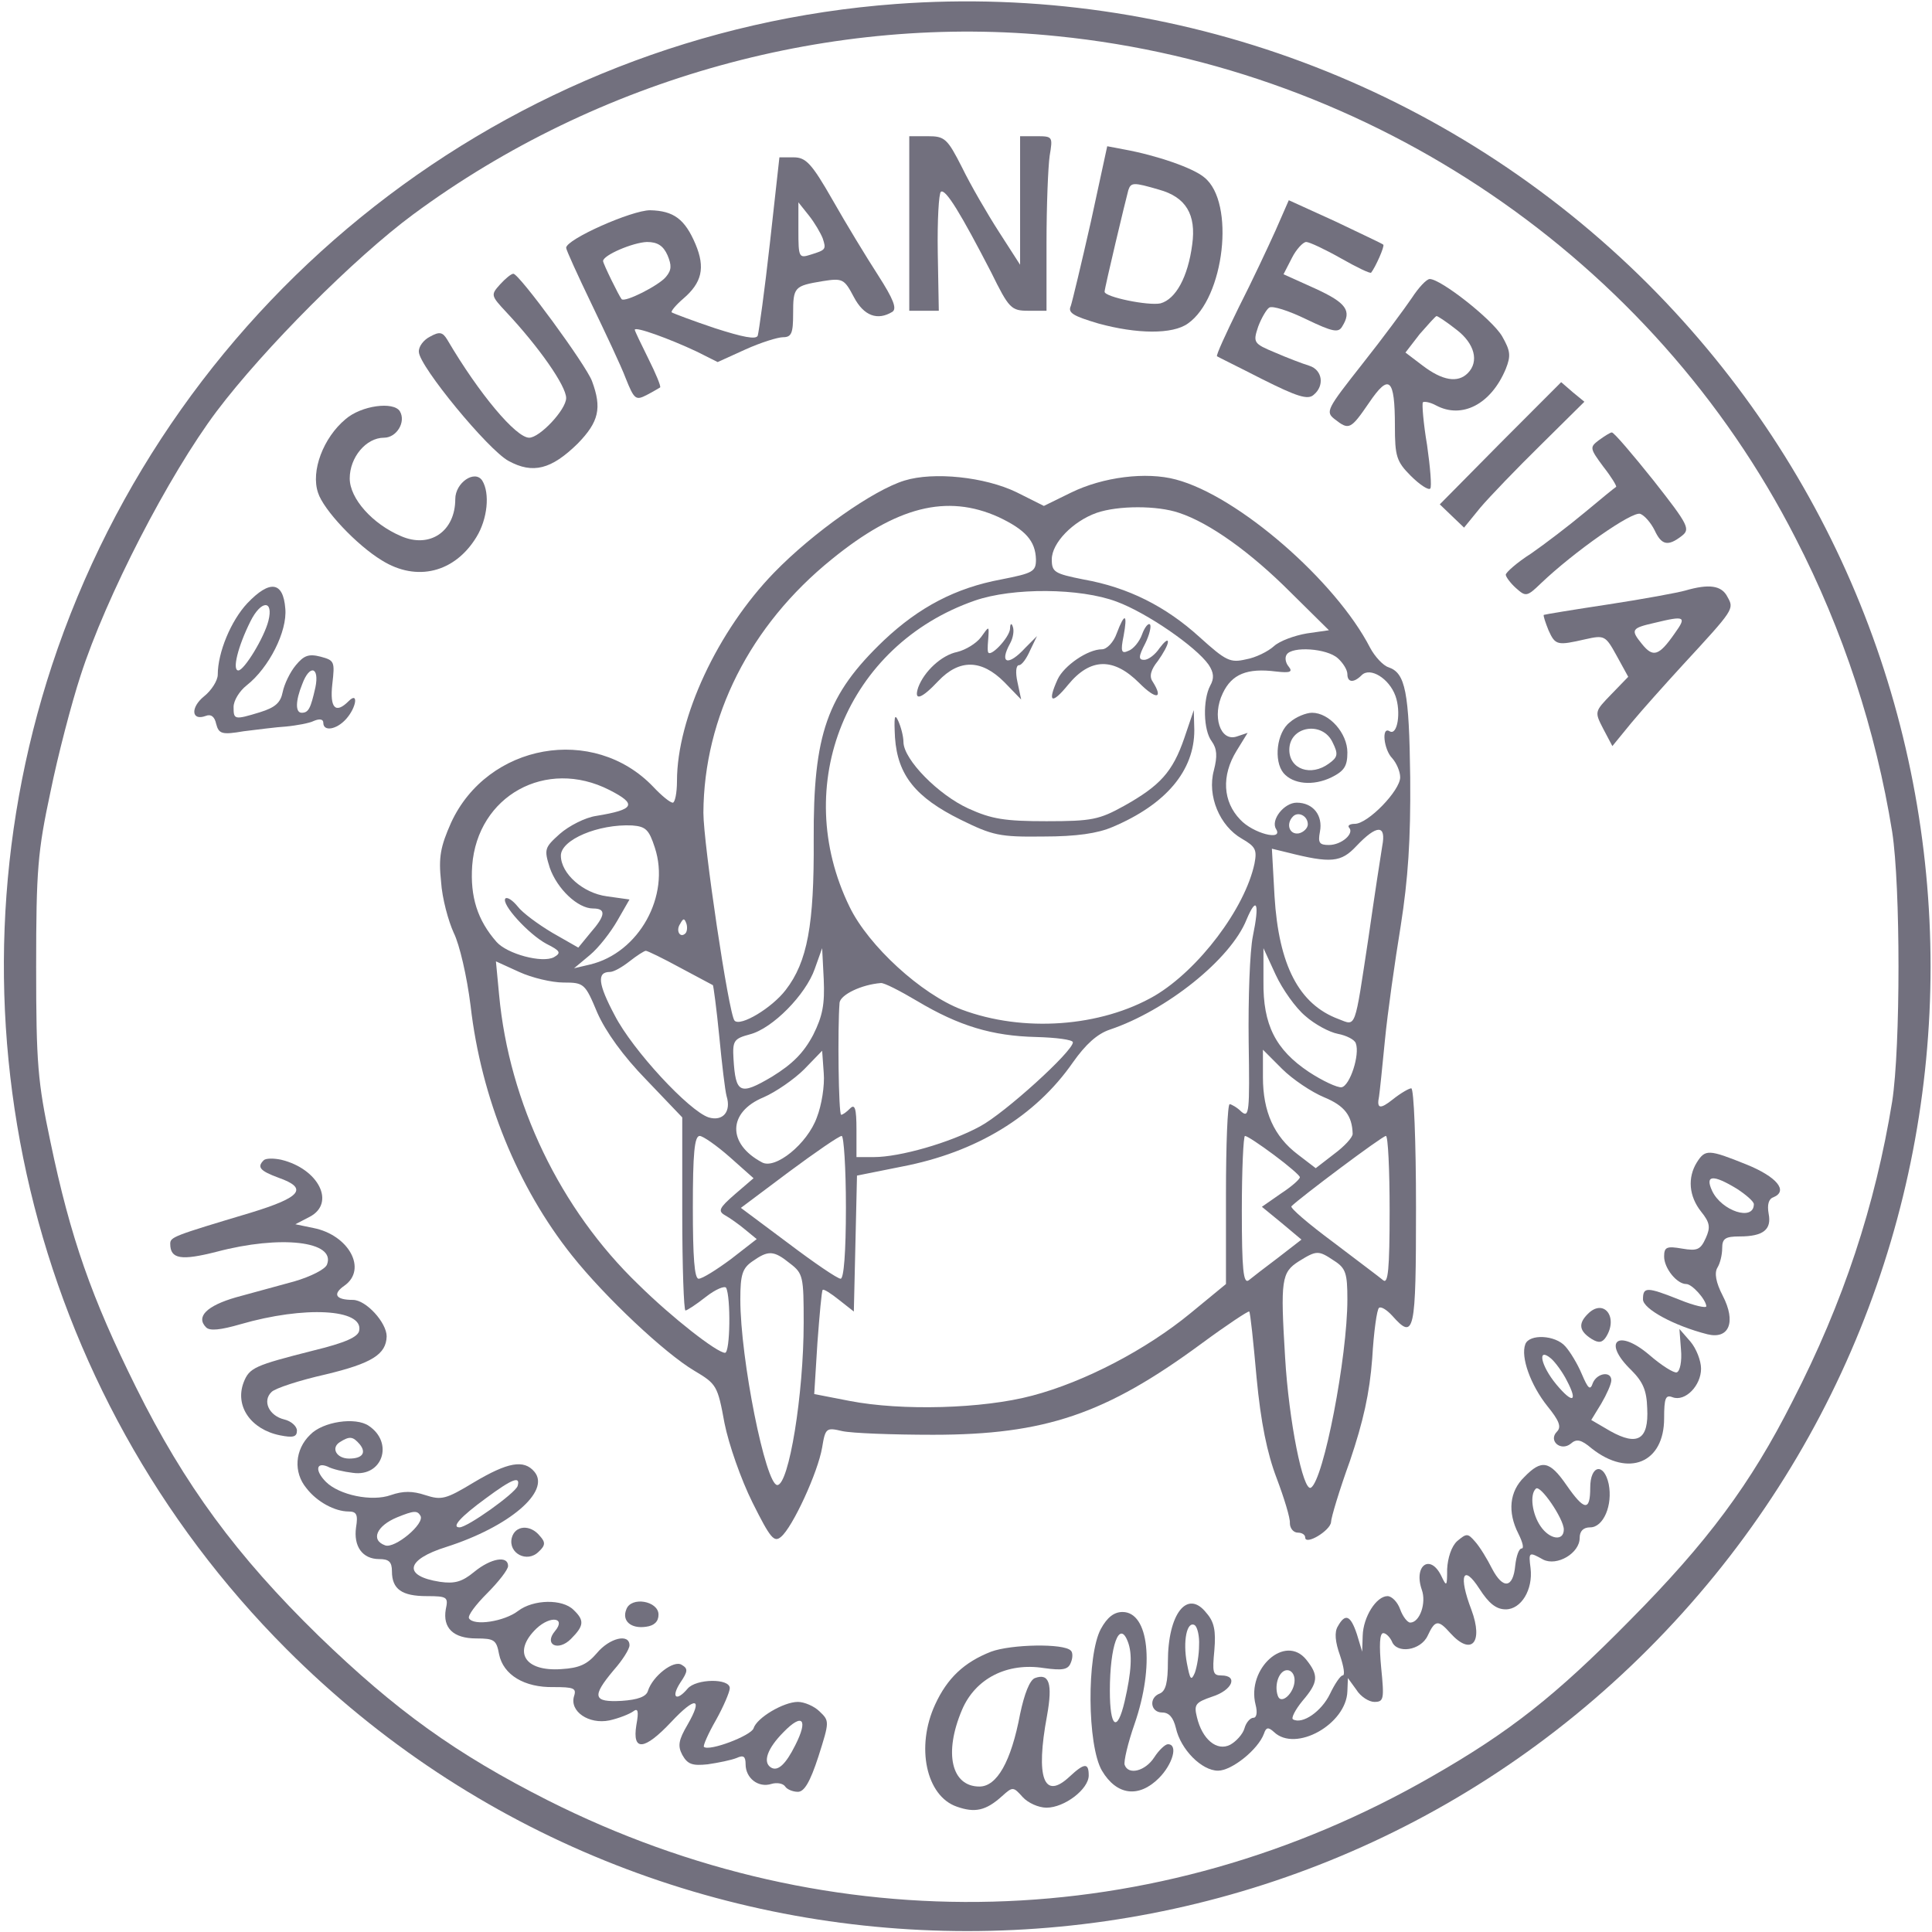 <svg width="52" height="52" viewBox="0 0 52 52" fill="none" xmlns="http://www.w3.org/2000/svg">
<g clip-path="url(#clip0_2_44931)">
<path d="M24.118 0.107C13.689 0.876 4.696 7.923 1.4 17.903C-1.655 27.185 0.789 37.45 7.708 44.383C17.809 54.506 34.262 54.506 44.364 44.383C54.494 34.232 54.494 17.803 44.364 7.652C39.022 2.313 31.634 -0.448 24.118 0.107ZM28.465 0.975C36.933 1.829 44.491 6.969 48.328 14.486C49.606 16.963 50.487 19.654 50.928 22.387C51.155 23.854 51.155 28.182 50.928 29.648C50.473 32.439 49.62 35.044 48.242 37.721C47.12 39.941 45.955 41.508 43.866 43.614C41.863 45.65 40.627 46.618 38.538 47.814C31.108 52.085 22.398 52.313 14.741 48.455C12.268 47.202 10.663 46.049 8.574 44.027C6.372 41.878 4.966 39.97 3.659 37.336C2.465 34.93 1.897 33.321 1.357 30.73C1.016 29.121 0.973 28.623 0.973 26.018C0.973 23.413 1.016 22.914 1.357 21.32C1.556 20.337 1.925 18.928 2.167 18.188C2.849 16.066 4.539 12.792 5.832 11.069C7.111 9.375 9.541 6.94 11.118 5.773C16.09 2.1 22.413 0.349 28.465 0.975Z" fill="#72707E"/>
<path d="M24.473 6.015V8.364H24.871H25.268L25.24 6.798C25.226 5.93 25.268 5.204 25.325 5.161C25.453 5.075 25.865 5.759 26.675 7.325C27.158 8.307 27.215 8.364 27.684 8.364H28.167V6.542C28.167 5.545 28.209 4.492 28.252 4.193C28.337 3.68 28.337 3.666 27.897 3.666H27.456V5.403V7.126L26.888 6.243C26.576 5.759 26.121 4.976 25.893 4.506C25.496 3.723 25.425 3.666 24.97 3.666H24.473V6.015Z" fill="#72707E"/>
<path d="M29.36 5.972C29.105 7.097 28.863 8.108 28.82 8.236C28.735 8.421 28.891 8.507 29.559 8.706C30.596 8.991 31.562 9.005 31.974 8.706C32.955 8.022 33.253 5.446 32.415 4.776C32.117 4.52 31.122 4.179 30.255 4.022L29.801 3.936L29.36 5.972ZM31.193 5.104C31.918 5.303 32.202 5.773 32.088 6.585C31.974 7.453 31.648 8.051 31.236 8.165C30.909 8.236 29.73 7.994 29.73 7.852C29.73 7.752 30.298 5.374 30.369 5.118C30.44 4.905 30.511 4.905 31.193 5.104Z" fill="#72707E"/>
<path d="M20.722 6.542C20.58 7.823 20.424 8.934 20.395 9.033C20.353 9.147 19.997 9.076 19.244 8.834C18.648 8.635 18.122 8.435 18.079 8.407C18.051 8.378 18.193 8.208 18.392 8.037C18.889 7.61 18.989 7.211 18.719 6.57C18.435 5.901 18.136 5.673 17.497 5.659C17 5.659 15.238 6.442 15.238 6.67C15.238 6.727 15.55 7.41 15.92 8.179C16.289 8.948 16.715 9.845 16.843 10.186C17.071 10.756 17.113 10.784 17.412 10.628C17.582 10.542 17.738 10.443 17.767 10.428C17.795 10.4 17.653 10.058 17.454 9.66C17.255 9.261 17.085 8.905 17.085 8.877C17.085 8.777 18.023 9.119 18.747 9.46L19.316 9.745L20.069 9.403C20.48 9.218 20.935 9.076 21.077 9.076C21.305 9.076 21.347 8.962 21.347 8.45C21.347 7.723 21.376 7.695 22.143 7.567C22.683 7.481 22.725 7.51 22.981 7.994C23.251 8.507 23.62 8.635 24.018 8.393C24.146 8.307 24.047 8.051 23.635 7.41C23.322 6.926 22.768 6.015 22.413 5.389C21.844 4.392 21.688 4.235 21.361 4.235H20.978L20.722 6.542ZM22.143 6.414C22.242 6.713 22.228 6.727 21.816 6.855C21.503 6.955 21.489 6.926 21.489 6.2V5.446L21.773 5.802C21.93 6.001 22.086 6.271 22.143 6.414ZM17.966 6.869C18.079 7.14 18.079 7.268 17.923 7.453C17.738 7.681 16.815 8.151 16.73 8.051C16.659 7.965 16.232 7.097 16.232 7.026C16.232 6.869 17.028 6.528 17.412 6.513C17.696 6.513 17.852 6.613 17.966 6.869Z" fill="#72707E"/>
<path d="M34.333 6.2C34.134 6.641 33.694 7.581 33.338 8.279C32.997 8.976 32.727 9.56 32.756 9.589C32.77 9.603 33.324 9.873 33.964 10.201C34.901 10.671 35.2 10.77 35.356 10.628C35.654 10.386 35.597 9.959 35.242 9.845C35.057 9.788 34.645 9.631 34.319 9.489C33.736 9.247 33.722 9.218 33.864 8.791C33.949 8.563 34.091 8.321 34.162 8.279C34.248 8.222 34.688 8.364 35.157 8.592C35.867 8.934 36.024 8.962 36.123 8.791C36.393 8.364 36.237 8.151 35.398 7.766L34.546 7.382L34.773 6.94C34.887 6.713 35.072 6.513 35.157 6.513C35.242 6.513 35.668 6.713 36.095 6.955C36.521 7.197 36.876 7.368 36.904 7.339C37.018 7.197 37.274 6.627 37.231 6.585C37.203 6.556 36.62 6.286 35.938 5.958L34.688 5.389L34.333 6.2Z" fill="#72707E"/>
<path d="M13.462 7.652C13.206 7.937 13.206 7.951 13.632 8.407C14.499 9.332 15.238 10.386 15.238 10.713C15.238 11.026 14.527 11.781 14.243 11.781C13.888 11.781 12.894 10.599 12.041 9.147C11.913 8.934 11.828 8.919 11.572 9.062C11.402 9.147 11.26 9.332 11.274 9.475C11.288 9.859 13.135 12.108 13.689 12.407C14.343 12.763 14.84 12.635 15.55 11.938C16.119 11.354 16.204 10.984 15.934 10.258C15.778 9.831 13.973 7.368 13.817 7.368C13.76 7.368 13.604 7.496 13.462 7.652Z" fill="#72707E"/>
<path d="M37.998 8.022C37.814 8.293 37.217 9.104 36.663 9.802C35.711 11.012 35.668 11.083 35.924 11.283C36.308 11.582 36.35 11.567 36.848 10.841C37.388 10.044 37.544 10.172 37.544 11.468C37.544 12.279 37.587 12.422 37.97 12.806C38.212 13.048 38.453 13.205 38.496 13.148C38.538 13.105 38.496 12.578 38.41 11.98C38.311 11.397 38.268 10.87 38.297 10.827C38.34 10.799 38.496 10.827 38.652 10.912C39.348 11.283 40.13 10.884 40.528 9.93C40.669 9.574 40.655 9.446 40.428 9.048C40.158 8.592 38.78 7.51 38.482 7.51C38.396 7.51 38.183 7.738 37.998 8.022ZM39.206 8.877C39.689 9.247 39.817 9.731 39.505 10.044C39.235 10.315 38.822 10.243 38.297 9.845L37.828 9.489L38.212 8.991C38.439 8.734 38.638 8.507 38.666 8.507C38.695 8.507 38.936 8.663 39.206 8.877Z" fill="#72707E"/>
<path d="M40.385 11.923L38.752 13.575L39.078 13.888L39.405 14.201L39.846 13.66C40.087 13.376 40.826 12.607 41.465 11.98L42.644 10.813L42.332 10.557L42.019 10.286L40.385 11.923Z" fill="#72707E"/>
<path d="M9.299 11.283C8.702 11.781 8.361 12.678 8.56 13.262C8.702 13.717 9.597 14.671 10.279 15.084C11.217 15.668 12.24 15.411 12.822 14.457C13.121 13.973 13.192 13.276 12.979 12.934C12.78 12.635 12.254 12.991 12.254 13.432C12.254 14.301 11.572 14.771 10.791 14.429C10.024 14.102 9.413 13.418 9.413 12.877C9.413 12.308 9.853 11.781 10.336 11.781C10.677 11.781 10.933 11.354 10.762 11.069C10.592 10.799 9.725 10.912 9.299 11.283Z" fill="#72707E"/>
<path d="M43.028 11.852C42.786 12.037 42.786 12.066 43.156 12.564C43.369 12.835 43.525 13.091 43.497 13.105C43.468 13.119 43.085 13.432 42.659 13.788C42.232 14.144 41.579 14.643 41.209 14.899C40.826 15.141 40.528 15.411 40.528 15.468C40.528 15.525 40.655 15.696 40.797 15.824C41.067 16.066 41.096 16.066 41.479 15.696C42.36 14.856 43.937 13.746 44.15 13.831C44.264 13.874 44.435 14.073 44.534 14.272C44.719 14.671 44.889 14.714 45.259 14.429C45.5 14.244 45.458 14.144 44.506 12.934C43.937 12.222 43.44 11.639 43.383 11.639C43.341 11.639 43.184 11.738 43.028 11.852Z" fill="#72707E"/>
<path d="M24.345 12.934C23.507 13.19 21.887 14.329 20.836 15.411C19.315 16.977 18.221 19.326 18.221 21.021C18.221 21.348 18.165 21.604 18.108 21.604C18.037 21.604 17.809 21.419 17.582 21.177C15.977 19.497 13.121 20.01 12.14 22.145C11.856 22.786 11.8 23.071 11.871 23.726C11.899 24.181 12.069 24.793 12.212 25.107C12.368 25.42 12.567 26.274 12.666 27.071C12.95 29.549 13.931 31.955 15.394 33.791C16.289 34.916 17.895 36.425 18.69 36.895C19.287 37.251 19.315 37.293 19.5 38.304C19.614 38.874 19.941 39.813 20.253 40.44C20.736 41.408 20.836 41.522 21.02 41.365C21.333 41.109 22.015 39.628 22.128 38.959C22.214 38.432 22.242 38.418 22.668 38.518C22.924 38.575 24.018 38.617 25.112 38.617C28.124 38.617 29.758 38.062 32.33 36.169C33.026 35.656 33.608 35.272 33.623 35.3C33.651 35.314 33.736 36.126 33.821 37.08C33.935 38.29 34.106 39.116 34.361 39.785C34.56 40.312 34.731 40.867 34.717 40.995C34.717 41.137 34.816 41.251 34.93 41.251C35.043 41.251 35.129 41.308 35.129 41.379C35.129 41.607 35.81 41.194 35.825 40.967C35.825 40.853 36.052 40.098 36.336 39.315C36.691 38.261 36.862 37.507 36.933 36.567C36.975 35.841 37.061 35.229 37.118 35.2C37.174 35.158 37.331 35.258 37.473 35.414C38.069 36.083 38.112 35.884 38.112 32.496C38.112 30.73 38.055 29.292 37.984 29.292C37.927 29.292 37.7 29.42 37.487 29.591C37.146 29.862 37.047 29.848 37.118 29.506C37.132 29.42 37.203 28.751 37.274 28.011C37.345 27.271 37.544 25.875 37.7 24.922C37.899 23.654 37.97 22.601 37.956 20.935C37.927 18.615 37.828 18.116 37.373 17.96C37.231 17.917 37.004 17.675 36.876 17.433C35.953 15.639 33.324 13.347 31.648 12.906C30.852 12.692 29.687 12.835 28.82 13.262L28.096 13.617L27.357 13.247C26.505 12.835 25.126 12.692 24.345 12.934ZM26.874 13.916C27.599 14.258 27.868 14.557 27.883 15.055C27.883 15.383 27.812 15.426 26.945 15.596C25.723 15.824 24.743 16.337 23.791 17.234C22.256 18.7 21.887 19.754 21.901 22.601C21.915 24.893 21.731 25.89 21.148 26.644C20.779 27.128 19.926 27.641 19.77 27.47C19.614 27.299 18.932 22.701 18.932 21.875C18.946 19.298 20.182 16.835 22.384 15.055C24.132 13.632 25.482 13.29 26.874 13.916ZM31.733 13.803C32.557 14.073 33.665 14.87 34.731 15.938L35.768 16.963L35.171 17.049C34.844 17.105 34.447 17.248 34.29 17.39C34.134 17.533 33.793 17.703 33.537 17.746C33.111 17.846 32.997 17.789 32.287 17.148C31.378 16.323 30.369 15.81 29.161 15.596C28.38 15.44 28.309 15.397 28.309 15.055C28.309 14.614 28.877 14.03 29.517 13.803C30.099 13.603 31.15 13.603 31.733 13.803ZM30.056 16.194C30.866 16.493 32.188 17.404 32.529 17.889C32.671 18.102 32.685 18.259 32.571 18.458C32.372 18.842 32.386 19.654 32.614 19.953C32.756 20.152 32.77 20.352 32.671 20.736C32.486 21.419 32.827 22.231 33.424 22.573C33.793 22.786 33.836 22.872 33.765 23.242C33.509 24.452 32.259 26.103 31.079 26.801C29.63 27.641 27.542 27.797 25.879 27.171C24.799 26.758 23.379 25.463 22.867 24.409C21.262 21.12 22.796 17.362 26.235 16.166C27.258 15.81 29.076 15.824 30.056 16.194ZM36.009 17.718C36.151 17.846 36.265 18.031 36.265 18.145C36.265 18.373 36.436 18.387 36.649 18.173C36.876 17.945 37.388 18.259 37.558 18.729C37.714 19.156 37.615 19.811 37.402 19.682C37.174 19.54 37.245 20.181 37.473 20.409C37.586 20.537 37.686 20.764 37.686 20.921C37.686 21.277 36.819 22.174 36.464 22.174C36.336 22.174 36.265 22.217 36.308 22.273C36.464 22.43 36.109 22.743 35.768 22.743C35.512 22.743 35.469 22.686 35.526 22.387C35.612 21.946 35.342 21.604 34.901 21.604C34.56 21.604 34.191 22.074 34.347 22.316C34.546 22.644 33.722 22.43 33.381 22.06C32.912 21.576 32.87 20.878 33.282 20.209L33.58 19.725L33.282 19.825C32.841 19.967 32.614 19.27 32.912 18.657C33.154 18.145 33.566 17.974 34.347 18.074C34.717 18.116 34.802 18.088 34.688 17.945C34.603 17.846 34.574 17.703 34.631 17.618C34.773 17.39 35.711 17.447 36.009 17.718ZM16.403 21.263C17.156 21.647 17.085 21.79 16.048 21.96C15.749 22.003 15.309 22.231 15.067 22.444C14.655 22.814 14.641 22.857 14.797 23.355C14.996 23.925 15.55 24.452 15.962 24.452C16.318 24.452 16.303 24.637 15.891 25.107L15.565 25.505L14.868 25.107C14.485 24.879 14.059 24.566 13.931 24.395C13.803 24.238 13.661 24.139 13.604 24.181C13.476 24.324 14.229 25.149 14.712 25.406C15.082 25.591 15.11 25.648 14.911 25.762C14.598 25.932 13.646 25.676 13.362 25.349C12.851 24.765 12.652 24.139 12.709 23.299C12.851 21.419 14.698 20.394 16.403 21.263ZM35.2 22.188C35.2 22.288 35.086 22.402 34.958 22.43C34.702 22.473 34.603 22.174 34.802 21.974C34.944 21.832 35.2 21.96 35.2 22.188ZM17.625 22.814C18.051 24.11 17.198 25.648 15.877 25.961L15.451 26.061L15.877 25.705C16.119 25.505 16.445 25.078 16.616 24.779L16.943 24.21L16.332 24.124C15.692 24.039 15.096 23.512 15.096 23.028C15.096 22.601 16.105 22.174 17.014 22.217C17.383 22.245 17.468 22.331 17.625 22.814ZM37.203 22.772C37.16 23.028 36.99 24.139 36.833 25.235C36.45 27.755 36.507 27.612 36.024 27.427C34.958 27.029 34.418 25.975 34.304 24.124L34.233 22.843L34.645 22.943C35.825 23.242 36.095 23.213 36.507 22.772C37.061 22.188 37.316 22.188 37.203 22.772ZM33.722 25.192C33.637 25.605 33.594 26.886 33.608 28.039C33.637 29.933 33.623 30.104 33.409 29.919C33.296 29.805 33.139 29.719 33.097 29.719C33.04 29.719 32.997 30.801 32.997 32.14V34.56L32.045 35.343C30.852 36.325 29.19 37.194 27.783 37.564C26.448 37.92 24.26 37.977 22.867 37.706L21.915 37.521L22.001 36.14C22.058 35.386 22.114 34.745 22.143 34.717C22.171 34.688 22.37 34.816 22.583 34.987L22.981 35.3L23.024 33.464L23.066 31.641L24.274 31.399C26.277 31.015 27.868 30.047 28.877 28.595C29.218 28.111 29.531 27.826 29.872 27.712C31.392 27.2 33.125 25.819 33.551 24.751C33.821 24.11 33.907 24.295 33.722 25.192ZM18.449 25.121C18.307 25.263 18.179 25.05 18.307 24.865C18.392 24.708 18.42 24.708 18.477 24.865C18.506 24.964 18.491 25.078 18.449 25.121ZM18.307 26.046C18.761 26.288 19.159 26.502 19.188 26.516C19.202 26.53 19.287 27.157 19.358 27.883C19.429 28.623 19.514 29.349 19.557 29.506C19.685 29.919 19.457 30.189 19.074 30.075C18.548 29.904 17.028 28.267 16.545 27.328C16.09 26.473 16.062 26.16 16.417 26.16C16.517 26.16 16.744 26.032 16.943 25.875C17.142 25.719 17.34 25.591 17.383 25.591C17.426 25.591 17.838 25.79 18.307 26.046ZM21.887 27.854C21.631 28.338 21.333 28.637 20.779 28.979C19.912 29.492 19.799 29.435 19.742 28.495C19.713 28.011 19.756 27.954 20.182 27.84C20.793 27.683 21.688 26.772 21.93 26.075L22.128 25.52L22.171 26.36C22.2 27.029 22.143 27.342 21.887 27.854ZM35.129 27.342C35.384 27.57 35.782 27.783 36.009 27.826C36.237 27.869 36.464 27.983 36.492 28.082C36.606 28.381 36.336 29.221 36.109 29.264C35.995 29.278 35.597 29.093 35.228 28.851C34.333 28.253 33.992 27.584 34.006 26.416V25.52L34.333 26.231C34.518 26.63 34.873 27.128 35.129 27.342ZM15.167 26.445C15.721 26.445 15.749 26.473 16.076 27.256C16.303 27.769 16.772 28.424 17.397 29.064L18.363 30.075V32.666C18.363 34.104 18.406 35.272 18.449 35.272C18.491 35.272 18.733 35.115 19.003 34.902C19.259 34.702 19.5 34.603 19.543 34.66C19.671 34.902 19.656 36.411 19.514 36.411C19.301 36.411 18.093 35.471 17.184 34.574C15.082 32.553 13.703 29.691 13.433 26.772L13.348 25.875L13.973 26.16C14.314 26.317 14.854 26.445 15.167 26.445ZM24.686 26.943C25.808 27.612 26.703 27.883 27.883 27.911C28.422 27.925 28.877 27.983 28.877 28.054C28.877 28.296 27.044 29.961 26.377 30.317C25.567 30.759 24.217 31.143 23.521 31.143H23.052V30.403C23.052 29.833 23.009 29.705 22.881 29.833C22.782 29.933 22.683 30.004 22.64 30.004C22.569 30.004 22.541 27.669 22.597 26.986C22.626 26.772 23.18 26.502 23.706 26.459C23.791 26.445 24.231 26.673 24.686 26.943ZM21.986 30.075C21.731 30.787 20.864 31.485 20.509 31.285C19.571 30.787 19.585 29.933 20.552 29.534C20.878 29.392 21.375 29.05 21.645 28.78L22.128 28.281L22.171 28.879C22.2 29.221 22.114 29.748 21.986 30.075ZM35.64 29.534C36.194 29.762 36.393 30.033 36.407 30.517C36.407 30.616 36.18 30.858 35.91 31.058L35.413 31.442L34.93 31.072C34.29 30.588 33.992 29.919 33.992 28.993V28.253L34.503 28.765C34.788 29.05 35.299 29.392 35.64 29.534ZM19.642 31.143L20.282 31.712L19.784 32.14C19.358 32.51 19.315 32.595 19.514 32.709C19.642 32.78 19.884 32.951 20.054 33.093L20.367 33.35L19.671 33.891C19.287 34.175 18.903 34.417 18.804 34.417C18.69 34.417 18.648 33.834 18.648 32.496C18.648 31.058 18.69 30.574 18.832 30.574C18.918 30.574 19.287 30.83 19.642 31.143ZM22.768 32.496C22.768 33.706 22.711 34.417 22.626 34.417C22.541 34.417 21.915 33.99 21.219 33.464L19.941 32.51L21.233 31.542C21.944 31.015 22.583 30.574 22.654 30.574C22.711 30.574 22.768 31.442 22.768 32.496ZM34.29 31.086C34.674 31.371 34.986 31.641 34.986 31.684C34.986 31.741 34.759 31.94 34.475 32.125L33.964 32.481L34.503 32.923L35.029 33.364L34.404 33.848C34.063 34.104 33.694 34.389 33.608 34.46C33.466 34.56 33.424 34.175 33.424 32.581C33.424 31.485 33.466 30.574 33.509 30.574C33.566 30.574 33.907 30.801 34.29 31.086ZM37.402 32.581C37.402 34.175 37.359 34.56 37.231 34.46C37.132 34.375 36.521 33.919 35.867 33.421C35.214 32.937 34.717 32.51 34.759 32.467C34.986 32.239 37.203 30.574 37.302 30.574C37.359 30.574 37.402 31.485 37.402 32.581ZM21.262 34.005C21.617 34.275 21.631 34.361 21.631 35.599C21.631 37.535 21.233 39.97 20.921 39.97C20.608 39.97 19.926 36.581 19.926 34.973C19.926 34.304 19.983 34.133 20.253 33.948C20.679 33.649 20.821 33.649 21.262 34.005ZM35.91 33.934C36.222 34.133 36.265 34.275 36.265 34.973C36.265 36.525 35.626 39.828 35.285 40.041C35.072 40.169 34.688 38.233 34.589 36.539C34.461 34.446 34.489 34.247 34.958 33.948C35.441 33.649 35.484 33.649 35.91 33.934Z" fill="#72707E"/>
<path d="M30.056 17.049C29.971 17.291 29.787 17.476 29.659 17.476C29.275 17.476 28.636 17.917 28.465 18.287C28.181 18.914 28.309 18.971 28.749 18.43C29.346 17.703 29.971 17.689 30.667 18.387C31.122 18.842 31.321 18.814 31.023 18.344C30.923 18.202 30.98 18.017 31.165 17.789C31.307 17.59 31.435 17.362 31.435 17.276C31.435 17.191 31.335 17.276 31.207 17.447C31.094 17.618 30.909 17.76 30.795 17.76C30.639 17.76 30.639 17.675 30.824 17.319C30.937 17.091 30.994 16.849 30.951 16.807C30.909 16.764 30.809 16.878 30.738 17.077C30.667 17.276 30.497 17.476 30.369 17.518C30.184 17.604 30.156 17.533 30.241 17.12C30.355 16.508 30.27 16.479 30.056 17.049Z" fill="#72707E"/>
<path d="M27.186 16.921C27.172 17.163 26.618 17.746 26.59 17.533C26.576 17.462 26.59 17.276 26.604 17.12C26.618 16.849 26.618 16.849 26.405 17.148C26.277 17.319 25.993 17.49 25.766 17.547C25.34 17.632 24.871 18.074 24.714 18.501C24.587 18.885 24.8 18.814 25.254 18.33C25.823 17.732 26.419 17.746 27.03 18.358L27.485 18.828L27.385 18.358C27.328 18.102 27.343 17.903 27.428 17.903C27.499 17.903 27.627 17.732 27.726 17.504L27.911 17.12L27.599 17.433C27.13 17.945 26.888 17.86 27.186 17.319C27.272 17.163 27.3 16.963 27.258 16.863C27.229 16.764 27.186 16.778 27.186 16.921Z" fill="#72707E"/>
<path d="M24.089 19.853C24.16 20.864 24.643 21.462 25.851 22.06C26.718 22.487 26.902 22.53 28.081 22.515C28.977 22.515 29.545 22.43 29.943 22.259C31.392 21.647 32.145 20.736 32.145 19.654L32.131 19.113L31.875 19.867C31.562 20.779 31.221 21.149 30.255 21.69C29.587 22.06 29.389 22.103 28.167 22.103C27.044 22.103 26.689 22.046 26.064 21.761C25.254 21.391 24.331 20.451 24.317 19.981C24.317 19.811 24.245 19.554 24.174 19.398C24.075 19.184 24.061 19.312 24.089 19.853Z" fill="#72707E"/>
<path d="M34.717 19.44C34.361 19.711 34.276 20.48 34.546 20.807C34.802 21.106 35.342 21.163 35.839 20.921C36.18 20.75 36.265 20.622 36.265 20.252C36.265 19.739 35.782 19.184 35.313 19.184C35.157 19.184 34.873 19.298 34.717 19.44ZM35.867 19.981C36.024 20.295 36.009 20.38 35.768 20.551C35.285 20.907 34.702 20.707 34.702 20.181C34.702 19.54 35.597 19.398 35.867 19.981Z" fill="#72707E"/>
<path d="M6.656 16.237C6.216 16.707 5.861 17.561 5.861 18.159C5.861 18.316 5.69 18.586 5.491 18.743C5.122 19.042 5.15 19.412 5.534 19.27C5.676 19.213 5.776 19.284 5.818 19.483C5.889 19.754 5.974 19.782 6.557 19.682C6.912 19.64 7.438 19.569 7.708 19.554C7.978 19.526 8.319 19.469 8.461 19.398C8.603 19.341 8.702 19.355 8.702 19.455C8.702 19.697 9.057 19.64 9.313 19.355C9.597 19.042 9.654 18.6 9.384 18.871C9.029 19.227 8.873 19.056 8.944 18.415C9.015 17.803 9.001 17.775 8.631 17.675C8.304 17.59 8.177 17.646 7.963 17.903C7.807 18.088 7.651 18.415 7.608 18.629C7.551 18.914 7.409 19.042 6.997 19.17C6.301 19.383 6.287 19.369 6.287 19.027C6.287 18.857 6.443 18.6 6.642 18.444C7.239 17.974 7.736 16.992 7.679 16.38C7.623 15.653 7.267 15.596 6.656 16.237ZM7.225 16.707C7.111 17.163 6.571 18.045 6.415 18.045C6.244 18.045 6.401 17.404 6.742 16.721C7.026 16.152 7.367 16.137 7.225 16.707ZM8.489 18.501C8.361 19.07 8.304 19.184 8.12 19.184C7.949 19.184 7.949 18.871 8.134 18.415C8.333 17.874 8.603 17.945 8.489 18.501Z" fill="#72707E"/>
<path d="M45.358 15.895C45.159 15.952 44.236 16.123 43.298 16.266C42.36 16.408 41.579 16.536 41.55 16.55C41.536 16.579 41.593 16.75 41.678 16.963C41.863 17.376 41.92 17.376 42.673 17.205C43.184 17.091 43.213 17.105 43.511 17.646L43.824 18.216L43.369 18.686C42.914 19.156 42.914 19.156 43.156 19.625L43.397 20.081L43.909 19.455C44.193 19.113 44.818 18.415 45.287 17.903C46.679 16.394 46.679 16.394 46.495 16.066C46.338 15.753 45.997 15.71 45.358 15.895ZM45.074 17.049C44.648 17.661 44.491 17.703 44.193 17.333C43.88 16.949 43.909 16.906 44.534 16.764C45.358 16.564 45.401 16.593 45.074 17.049Z" fill="#72707E"/>
<path d="M45.671 31.285C45.415 31.698 45.458 32.197 45.784 32.609C46.026 32.908 46.04 33.037 45.912 33.321C45.77 33.635 45.685 33.677 45.273 33.606C44.861 33.535 44.79 33.563 44.79 33.82C44.79 34.133 45.131 34.56 45.386 34.56C45.543 34.56 45.912 34.973 45.926 35.158C45.926 35.215 45.6 35.144 45.216 34.987C44.321 34.631 44.221 34.631 44.221 34.973C44.221 35.229 45.06 35.685 45.955 35.912C46.537 36.055 46.736 35.585 46.367 34.873C46.182 34.517 46.139 34.261 46.225 34.118C46.296 34.005 46.353 33.777 46.353 33.592C46.353 33.336 46.438 33.279 46.821 33.279C47.461 33.279 47.688 33.093 47.603 32.666C47.56 32.424 47.603 32.268 47.731 32.225C48.143 32.054 47.816 31.67 47.006 31.342C45.983 30.93 45.898 30.93 45.671 31.285ZM46.75 31.997C46.992 32.154 47.205 32.339 47.205 32.41C47.205 32.88 46.338 32.595 46.083 32.054C45.884 31.627 46.097 31.599 46.75 31.997Z" fill="#72707E"/>
<path d="M7.097 31.229C6.912 31.414 6.997 31.513 7.495 31.698C8.305 31.983 8.106 32.225 6.756 32.638C4.667 33.264 4.582 33.293 4.582 33.478C4.582 33.891 4.88 33.934 5.832 33.691C7.551 33.236 9.043 33.407 8.802 34.033C8.759 34.161 8.361 34.361 7.921 34.489C7.495 34.603 6.784 34.802 6.358 34.916C5.562 35.144 5.264 35.443 5.548 35.727C5.648 35.827 5.932 35.798 6.472 35.642C8.191 35.144 9.782 35.229 9.668 35.813C9.64 35.984 9.299 36.14 8.418 36.354C6.855 36.752 6.713 36.809 6.557 37.208C6.315 37.849 6.756 38.475 7.537 38.632C7.892 38.703 7.992 38.674 7.992 38.504C7.992 38.39 7.836 38.247 7.651 38.205C7.239 38.105 7.054 37.706 7.31 37.464C7.409 37.364 8.063 37.151 8.759 36.994C10.009 36.695 10.393 36.453 10.407 35.969C10.407 35.599 9.853 34.987 9.498 34.987C9.029 34.987 8.944 34.83 9.271 34.603C9.896 34.161 9.384 33.236 8.432 33.051L7.949 32.951L8.333 32.752C9.043 32.382 8.574 31.456 7.566 31.214C7.367 31.172 7.154 31.172 7.097 31.229Z" fill="#72707E"/>
<path d="M42.73 35.371C42.474 35.628 42.502 35.827 42.843 36.041C43.028 36.154 43.127 36.14 43.227 35.984C43.568 35.443 43.156 34.93 42.73 35.371Z" fill="#72707E"/>
<path d="M45.244 36.325C45.273 36.639 45.216 36.909 45.131 36.937C45.06 36.966 44.719 36.752 44.392 36.468C43.539 35.742 43.113 36.112 43.909 36.88C44.221 37.194 44.321 37.422 44.335 37.906C44.378 38.745 44.079 38.931 43.341 38.518L42.829 38.219L43.099 37.777C43.241 37.535 43.369 37.251 43.369 37.151C43.369 36.895 42.985 36.952 42.872 37.222C42.801 37.436 42.744 37.379 42.573 36.98C42.46 36.71 42.261 36.382 42.133 36.24C41.863 35.927 41.153 35.898 41.053 36.183C40.925 36.525 41.195 37.279 41.65 37.849C41.962 38.233 42.033 38.404 41.906 38.532C41.664 38.774 42.005 39.073 42.275 38.859C42.431 38.717 42.559 38.745 42.843 38.987C43.838 39.771 44.79 39.372 44.79 38.176C44.79 37.621 44.832 37.535 45.017 37.607C45.358 37.735 45.784 37.293 45.784 36.838C45.784 36.624 45.656 36.297 45.5 36.112L45.202 35.77L45.244 36.325ZM42.175 37.165C42.474 37.735 42.332 37.792 41.891 37.265C41.465 36.752 41.366 36.24 41.749 36.567C41.863 36.667 42.062 36.937 42.175 37.165Z" fill="#72707E"/>
<path d="M8.347 38.617C7.935 39.016 7.892 39.628 8.248 40.055C8.532 40.425 9.015 40.682 9.384 40.682C9.597 40.682 9.64 40.767 9.583 41.109C9.512 41.621 9.754 41.963 10.208 41.963C10.464 41.963 10.549 42.034 10.549 42.291C10.549 42.775 10.819 42.96 11.487 42.96C12.041 42.96 12.069 42.988 11.998 43.316C11.913 43.814 12.197 44.099 12.822 44.099C13.306 44.099 13.362 44.141 13.433 44.526C13.547 45.081 14.115 45.423 14.897 45.408C15.437 45.408 15.522 45.437 15.451 45.65C15.323 46.063 15.849 46.419 16.403 46.305C16.659 46.248 16.943 46.134 17.042 46.063C17.17 45.964 17.198 46.049 17.127 46.433C17.014 47.145 17.34 47.117 18.065 46.348C18.719 45.65 18.932 45.679 18.506 46.419C18.264 46.832 18.236 46.989 18.363 47.231C18.506 47.487 18.633 47.53 19.046 47.487C19.344 47.444 19.685 47.373 19.827 47.316C20.012 47.231 20.068 47.273 20.068 47.487C20.068 47.857 20.409 48.128 20.765 48.014C20.907 47.971 21.077 47.999 21.134 48.085C21.177 48.156 21.333 48.227 21.475 48.227C21.645 48.227 21.802 47.971 22.029 47.273C22.327 46.334 22.327 46.319 22.058 46.063C21.915 45.921 21.645 45.807 21.475 45.807C21.091 45.807 20.367 46.234 20.282 46.519C20.21 46.718 19.088 47.145 18.946 47.017C18.918 46.989 19.06 46.661 19.273 46.291C19.472 45.935 19.642 45.536 19.642 45.437C19.642 45.166 18.733 45.181 18.506 45.451C18.207 45.807 18.051 45.693 18.307 45.294C18.52 44.981 18.52 44.91 18.349 44.81C18.136 44.668 17.568 45.109 17.44 45.508C17.397 45.665 17.17 45.75 16.73 45.779C15.962 45.821 15.92 45.665 16.517 44.953C16.758 44.682 16.943 44.383 16.943 44.284C16.943 43.956 16.403 44.084 16.062 44.497C15.806 44.796 15.593 44.896 15.11 44.924C14.115 44.995 13.789 44.455 14.442 43.828C14.826 43.472 15.238 43.543 14.939 43.899C14.627 44.269 15.025 44.455 15.366 44.113C15.721 43.757 15.735 43.614 15.437 43.33C15.138 43.031 14.357 43.045 13.945 43.358C13.575 43.643 12.752 43.771 12.624 43.558C12.581 43.486 12.808 43.187 13.107 42.888C13.419 42.575 13.675 42.248 13.675 42.148C13.675 41.863 13.22 41.935 12.766 42.305C12.439 42.575 12.24 42.632 11.842 42.575C10.833 42.419 10.919 41.977 12.013 41.636C13.703 41.095 14.826 40.141 14.385 39.614C14.101 39.272 13.661 39.358 12.752 39.899C11.998 40.354 11.885 40.383 11.444 40.24C11.103 40.127 10.848 40.127 10.521 40.24C10.009 40.425 9.129 40.24 8.773 39.885C8.475 39.586 8.503 39.343 8.816 39.472C8.944 39.543 9.256 39.614 9.498 39.642C10.293 39.756 10.606 38.831 9.924 38.375C9.569 38.133 8.688 38.261 8.347 38.617ZM9.683 38.874C9.867 39.101 9.754 39.258 9.398 39.258C9.057 39.258 8.901 38.973 9.143 38.817C9.413 38.646 9.498 38.66 9.683 38.874ZM13.931 39.998C13.86 40.198 12.581 41.109 12.368 41.109C12.14 41.109 12.396 40.824 13.078 40.326C13.789 39.799 14.016 39.714 13.931 39.998ZM11.316 40.796C11.444 41.009 10.62 41.693 10.365 41.593C9.967 41.45 10.137 41.066 10.691 40.838C11.146 40.653 11.231 40.653 11.316 40.796ZM21.404 46.974C21.148 47.487 20.935 47.686 20.75 47.572C20.523 47.43 20.651 47.06 21.091 46.618C21.603 46.092 21.759 46.277 21.404 46.974Z" fill="#72707E"/>
<path d="M41.025 39.756C40.627 40.141 40.57 40.696 40.868 41.28C40.982 41.508 41.025 41.678 40.954 41.678C40.883 41.678 40.812 41.878 40.783 42.134C40.726 42.746 40.456 42.789 40.158 42.219C40.03 41.963 39.831 41.636 39.703 41.493C39.505 41.265 39.476 41.265 39.22 41.479C39.064 41.621 38.965 41.935 38.95 42.233C38.95 42.703 38.936 42.718 38.794 42.419C38.496 41.806 38.041 42.134 38.268 42.789C38.396 43.145 38.212 43.672 37.956 43.672C37.885 43.672 37.757 43.515 37.686 43.316C37.615 43.116 37.459 42.96 37.345 42.96C37.047 42.96 36.691 43.515 36.677 44.027L36.663 44.455L36.521 43.985C36.35 43.472 36.208 43.415 36.009 43.771C35.91 43.928 35.938 44.198 36.066 44.554C36.166 44.853 36.208 45.095 36.137 45.095C36.08 45.095 35.924 45.323 35.796 45.593C35.569 46.063 35.057 46.419 34.802 46.277C34.745 46.248 34.859 46.02 35.057 45.779C35.484 45.28 35.498 45.095 35.157 44.668C34.589 43.97 33.551 44.91 33.793 45.878C33.85 46.092 33.821 46.234 33.736 46.234C33.651 46.234 33.537 46.362 33.495 46.519C33.452 46.675 33.267 46.875 33.111 46.96C32.756 47.145 32.358 46.818 32.216 46.22C32.131 45.878 32.173 45.821 32.628 45.665C33.168 45.494 33.338 45.095 32.87 45.095C32.642 45.095 32.628 45.01 32.685 44.412C32.727 43.899 32.685 43.657 32.472 43.415C31.96 42.76 31.434 43.429 31.434 44.725C31.434 45.28 31.378 45.508 31.221 45.579C30.909 45.693 30.966 46.092 31.278 46.092C31.463 46.092 31.577 46.22 31.648 46.505C31.776 47.088 32.344 47.658 32.784 47.658C33.154 47.658 33.864 47.088 34.02 46.661C34.077 46.49 34.134 46.476 34.29 46.618C34.873 47.174 36.237 46.405 36.265 45.522L36.279 45.166L36.507 45.48C36.62 45.665 36.848 45.807 36.99 45.807C37.245 45.807 37.26 45.736 37.174 44.882C37.118 44.284 37.132 43.956 37.231 43.956C37.302 43.956 37.402 44.056 37.459 44.17C37.587 44.526 38.24 44.426 38.425 44.027C38.624 43.6 38.709 43.586 39.036 43.956C39.604 44.583 39.931 44.212 39.604 43.33C39.249 42.404 39.377 42.077 39.817 42.76C40.073 43.159 40.272 43.316 40.527 43.316C40.94 43.316 41.266 42.789 41.195 42.205C41.138 41.764 41.153 41.764 41.536 41.977C41.906 42.162 42.517 41.806 42.517 41.394C42.517 41.209 42.616 41.109 42.801 41.109C43.156 41.109 43.412 40.511 43.298 39.941C43.17 39.358 42.801 39.429 42.801 40.041C42.801 40.682 42.644 40.667 42.161 39.97C41.707 39.315 41.494 39.272 41.025 39.756ZM42.09 41.166C42.09 41.493 41.707 41.436 41.465 41.08C41.238 40.753 41.167 40.226 41.337 40.069C41.451 39.941 42.09 40.881 42.09 41.166ZM32.273 44.284C32.273 44.54 32.216 44.867 32.159 45.024C32.06 45.252 32.031 45.209 31.946 44.768C31.832 44.17 31.946 43.614 32.159 43.743C32.23 43.8 32.287 44.042 32.273 44.284ZM34.844 45.223C34.844 45.565 34.475 45.907 34.39 45.636C34.29 45.337 34.432 44.953 34.645 44.953C34.759 44.953 34.844 45.067 34.844 45.223Z" fill="#72707E"/>
<path d="M13.774 41.394C13.675 41.806 14.187 42.077 14.499 41.764C14.684 41.593 14.684 41.508 14.527 41.337C14.272 41.023 13.86 41.052 13.774 41.394Z" fill="#72707E"/>
<path d="M16.858 43.316C16.73 43.629 16.985 43.842 17.383 43.785C17.61 43.757 17.724 43.643 17.724 43.458C17.724 43.088 16.985 42.96 16.858 43.316Z" fill="#72707E"/>
<path d="M29.63 43.842C29.247 44.554 29.261 46.974 29.659 47.658C30.056 48.327 30.653 48.398 31.193 47.857C31.562 47.487 31.719 46.946 31.434 46.946C31.363 46.946 31.193 47.102 31.065 47.302C30.824 47.672 30.369 47.786 30.27 47.501C30.241 47.416 30.355 46.917 30.54 46.391C31.079 44.825 30.923 43.387 30.213 43.387C29.985 43.387 29.801 43.529 29.63 43.842ZM30.355 44.184C30.483 44.511 30.454 44.995 30.27 45.793C30.071 46.647 29.872 46.505 29.872 45.508C29.872 44.298 30.127 43.586 30.355 44.184Z" fill="#72707E"/>
<path d="M26.675 44.455C25.95 44.739 25.496 45.166 25.169 45.878C24.643 47.017 24.927 48.341 25.752 48.626C26.235 48.797 26.533 48.74 26.973 48.341C27.258 48.085 27.272 48.085 27.527 48.37C27.669 48.526 27.954 48.654 28.167 48.654C28.65 48.654 29.303 48.156 29.303 47.786C29.303 47.444 29.19 47.444 28.792 47.814C28.096 48.469 27.868 47.857 28.181 46.177C28.337 45.309 28.238 45.024 27.854 45.166C27.712 45.223 27.57 45.593 27.456 46.134C27.215 47.416 26.831 48.085 26.362 48.085C25.609 48.085 25.396 47.188 25.893 46.02C26.249 45.181 27.101 44.739 28.096 44.896C28.607 44.967 28.749 44.938 28.82 44.754C28.877 44.625 28.877 44.469 28.82 44.426C28.636 44.227 27.215 44.255 26.675 44.455Z" fill="#72707E"/>
</g>
<defs>
<clipPath id="clip0_2_44931">
<rect width="52" height="52" fill="white"/>
</clipPath>
</defs>
</svg>
